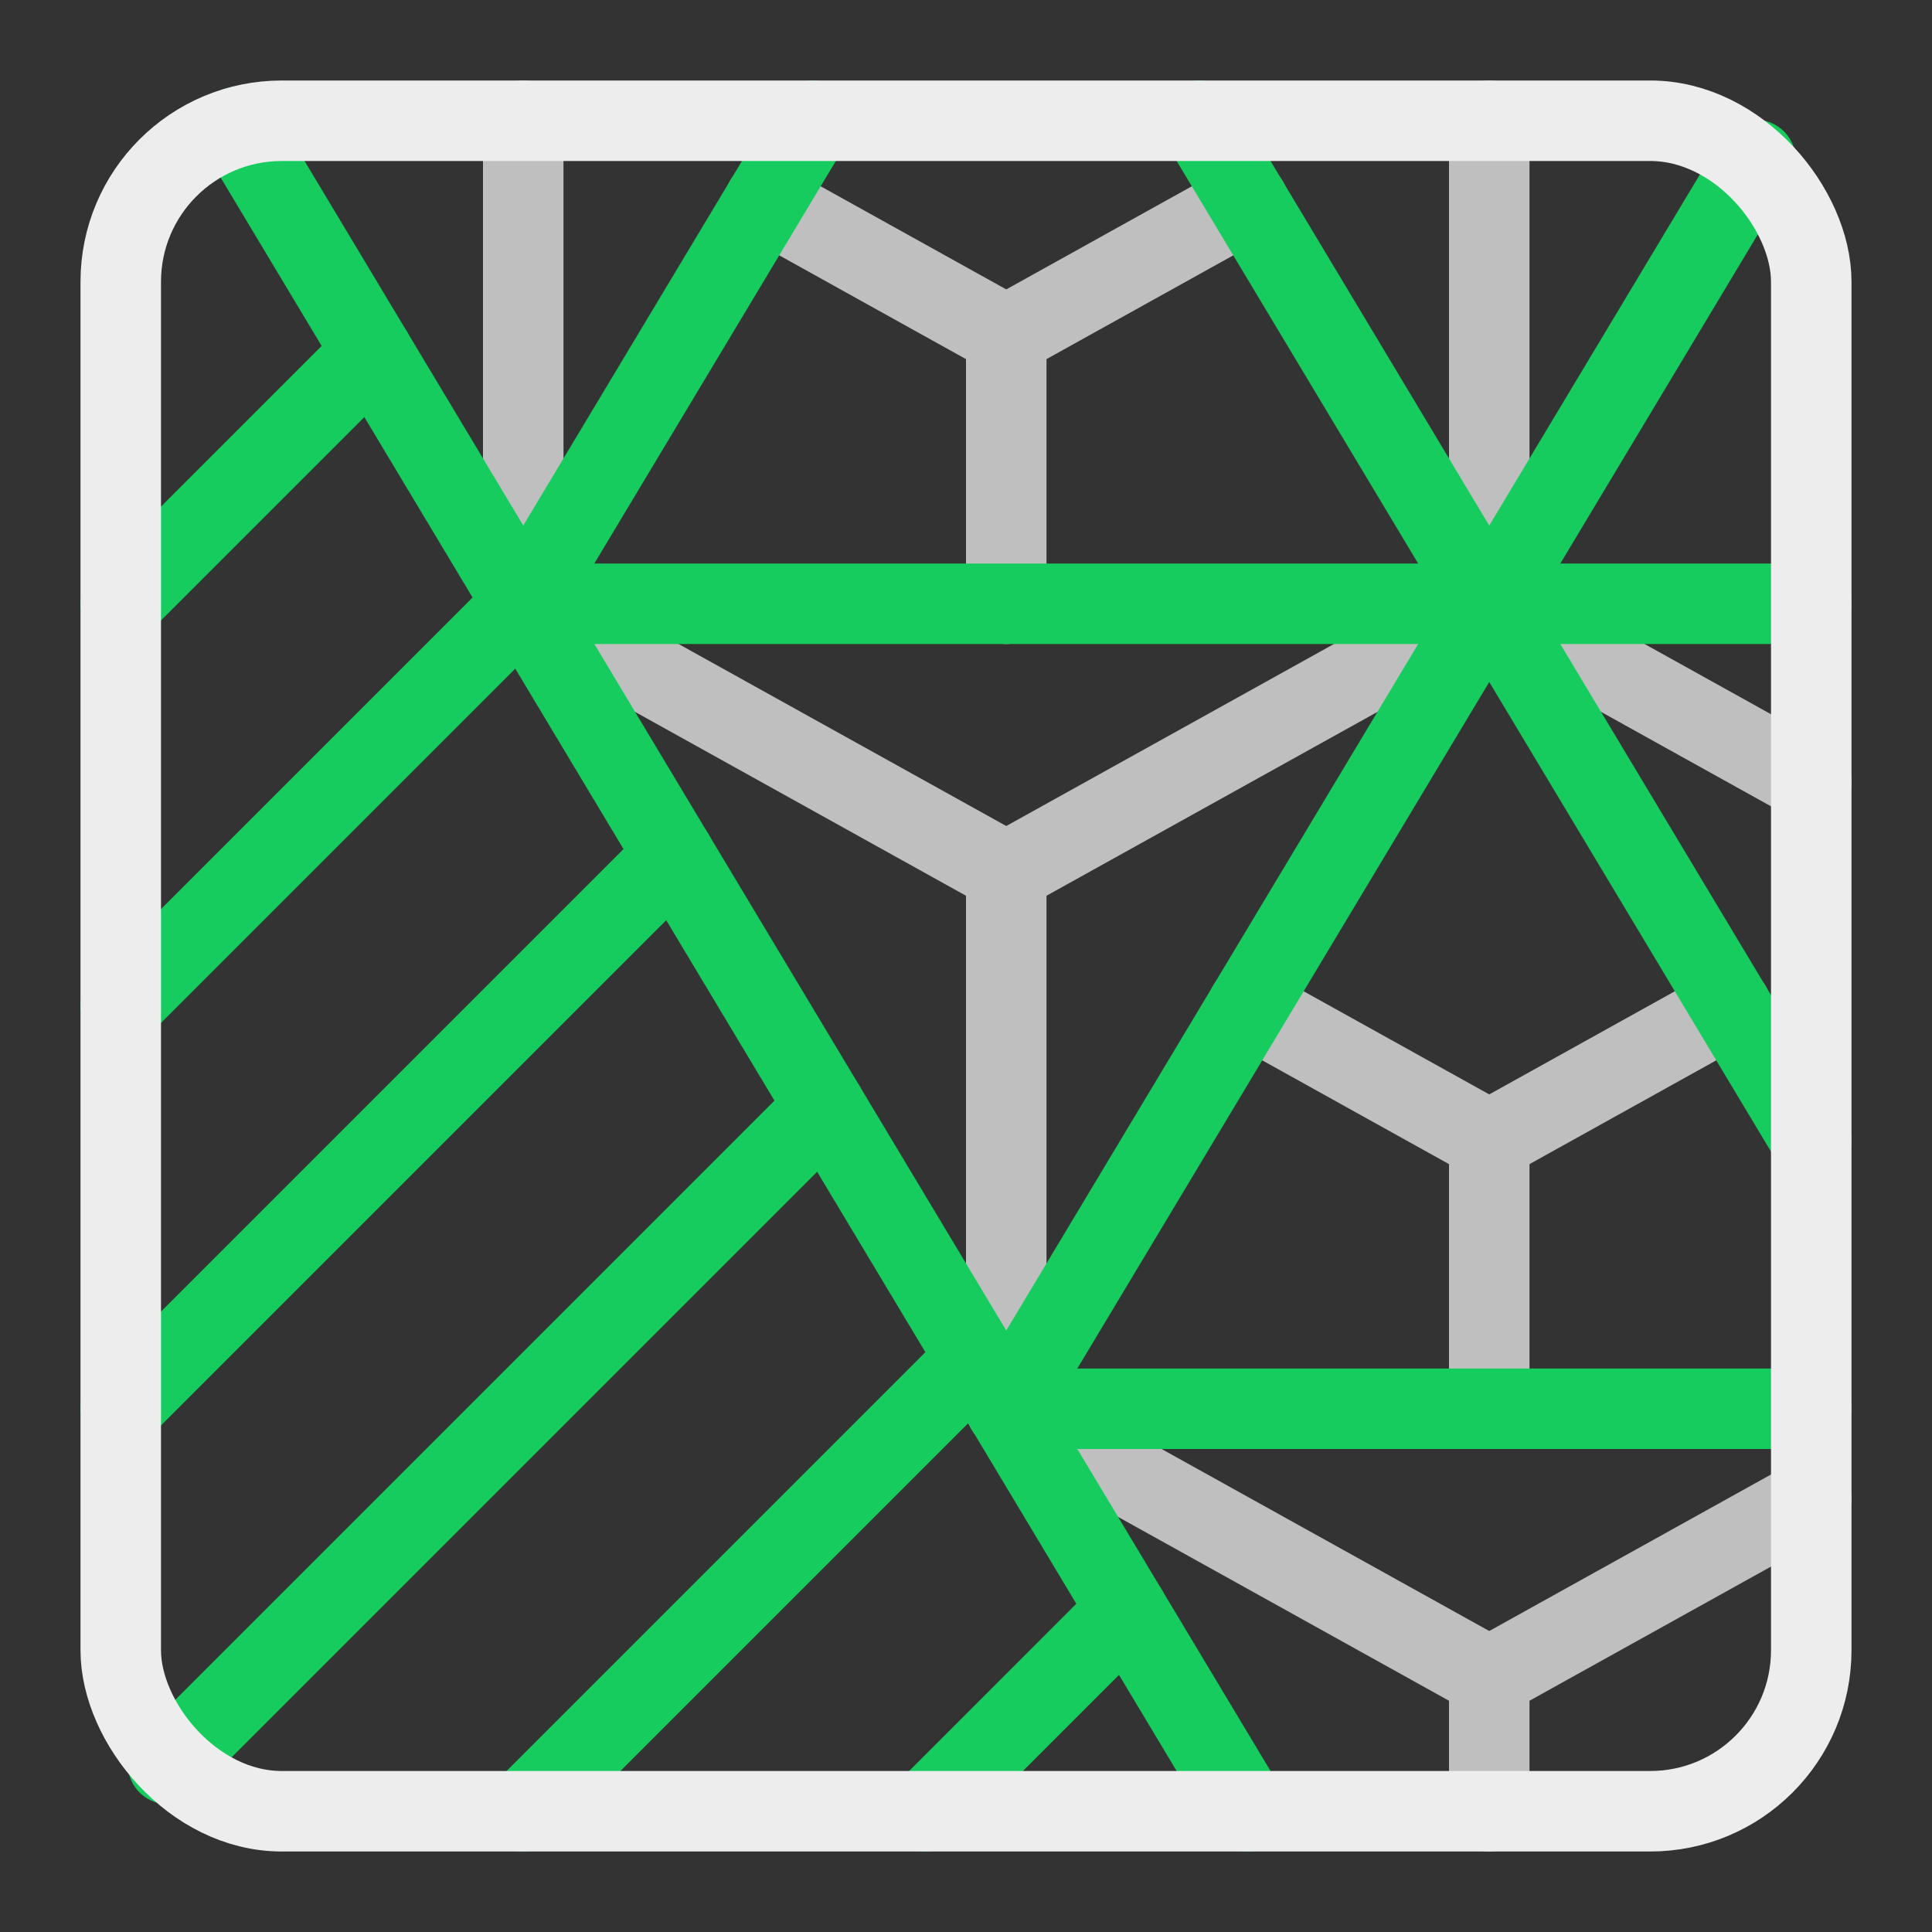 <svg xmlns="http://www.w3.org/2000/svg" width="24" height="24" viewBox="0 0 24 24"><rect x="0" y="0" width="24" height="24" fill="#333333" stroke="none"/><g style="opacity:0.75"><line x1="18.5" y1="14.167" x2="21.5" y2="12.5" style="fill:none;stroke:#EDEDED;stroke-linecap:round;stroke-linejoin:round"/><line x1="12.5" y1="17.5" x2="12.5" y2="10.833" style="fill:none;stroke:#EDEDED;stroke-linecap:round;stroke-linejoin:round"/><line x1="6.5" y1="7.5" x2="12.5" y2="10.833" style="fill:none;stroke:#EDEDED;stroke-linecap:round;stroke-linejoin:round"/><line x1="18.5" y1="7.5" x2="22.5" y2="9.722" style="fill:none;stroke:#EDEDED;stroke-linecap:round;stroke-linejoin:round"/><line x1="18.5" y1="7.5" x2="12.5" y2="10.833" style="fill:none;stroke:#EDEDED;stroke-linecap:round;stroke-linejoin:round"/><line x1="18.5" y1="22.5" x2="18.5" y2="20.833" style="fill:none;stroke:#EDEDED;stroke-linecap:round;stroke-linejoin:round"/><line x1="6.5" y1="7.5" x2="6.5" y2="1.5" style="fill:none;stroke:#EDEDED;stroke-linecap:round;stroke-linejoin:round"/><line x1="18.5" y1="7.5" x2="18.5" y2="1.5" style="fill:none;stroke:#EDEDED;stroke-linecap:round;stroke-linejoin:round"/><line x1="12.5" y1="17.5" x2="18.5" y2="20.833" style="fill:none;stroke:#EDEDED;stroke-linecap:round;stroke-linejoin:round"/><line x1="22.5" y1="18.611" x2="18.5" y2="20.833" style="fill:none;stroke:#EDEDED;stroke-linecap:round;stroke-linejoin:round"/><line x1="18.5" y1="14.167" x2="18.5" y2="17.5" style="fill:none;stroke:#EDEDED;stroke-linecap:round;stroke-linejoin:round"/><line x1="15.5" y1="12.5" x2="18.5" y2="14.167" style="fill:none;stroke:#EDEDED;stroke-linecap:round;stroke-linejoin:round"/><line x1="12.5" y1="4.167" x2="15.5" y2="2.5" style="fill:none;stroke:#EDEDED;stroke-linecap:round;stroke-linejoin:round"/><line x1="12.5" y1="4.167" x2="12.5" y2="7.5" style="fill:none;stroke:#EDEDED;stroke-linecap:round;stroke-linejoin:round"/><line x1="9.5" y1="2.5" x2="12.5" y2="4.167" style="fill:none;stroke:#EDEDED;stroke-linecap:round;stroke-linejoin:round"/></g><line x1="14" y1="20" x2="11.5" y2="22.5" style="fill:none;stroke:#17CC5F;stroke-linecap:round;stroke-linejoin:round"/><line x1="12.125" y1="16.875" x2="6.5" y2="22.5" style="fill:none;stroke:#17CC5F;stroke-linecap:round;stroke-linejoin:round"/><line x1="10.25" y1="13.75" x2="2.087" y2="21.913" style="fill:none;stroke:#17CC5F;stroke-linecap:round;stroke-linejoin:round"/><line x1="8.375" y1="10.625" x2="1.5" y2="17.5" style="fill:none;stroke:#17CC5F;stroke-linecap:round;stroke-linejoin:round"/><line x1="6.5" y1="7.5" x2="1.5" y2="12.5" style="fill:none;stroke:#17CC5F;stroke-linecap:round;stroke-linejoin:round"/><line x1="4.625" y1="4.375" x2="1.5" y2="7.5" style="fill:none;stroke:#17CC5F;stroke-linecap:round;stroke-linejoin:round"/><line x1="6.5" y1="7.5" x2="22.5" y2="7.5" style="fill:none;stroke:#17CC5F;stroke-linecap:round;stroke-linejoin:round"/><line x1="12.5" y1="17.5" x2="22.5" y2="17.5" style="fill:none;stroke:#17CC5F;stroke-linecap:round;stroke-linejoin:round"/><line x1="15.5" y1="22.5" x2="2.947" y2="1.578" style="fill:none;stroke:#17CC5F;stroke-linecap:round;stroke-linejoin:round"/><line x1="10.1" y1="1.5" x2="6.5" y2="7.5" style="fill:none;stroke:#17CC5F;stroke-linecap:round;stroke-linejoin:round"/><line x1="14.9" y1="1.5" x2="22.5" y2="14.167" style="fill:none;stroke:#17CC5F;stroke-linecap:round;stroke-linejoin:round"/><line x1="12.5" y1="17.5" x2="21.808" y2="1.987" style="fill:none;stroke:#17CC5F;stroke-linecap:round;stroke-linejoin:round"/><rect x="1.5" y="1.5" width="21" height="21" rx="2" style="fill:none;stroke:#EDEDED;stroke-linecap:round;stroke-linejoin:round"/></svg>